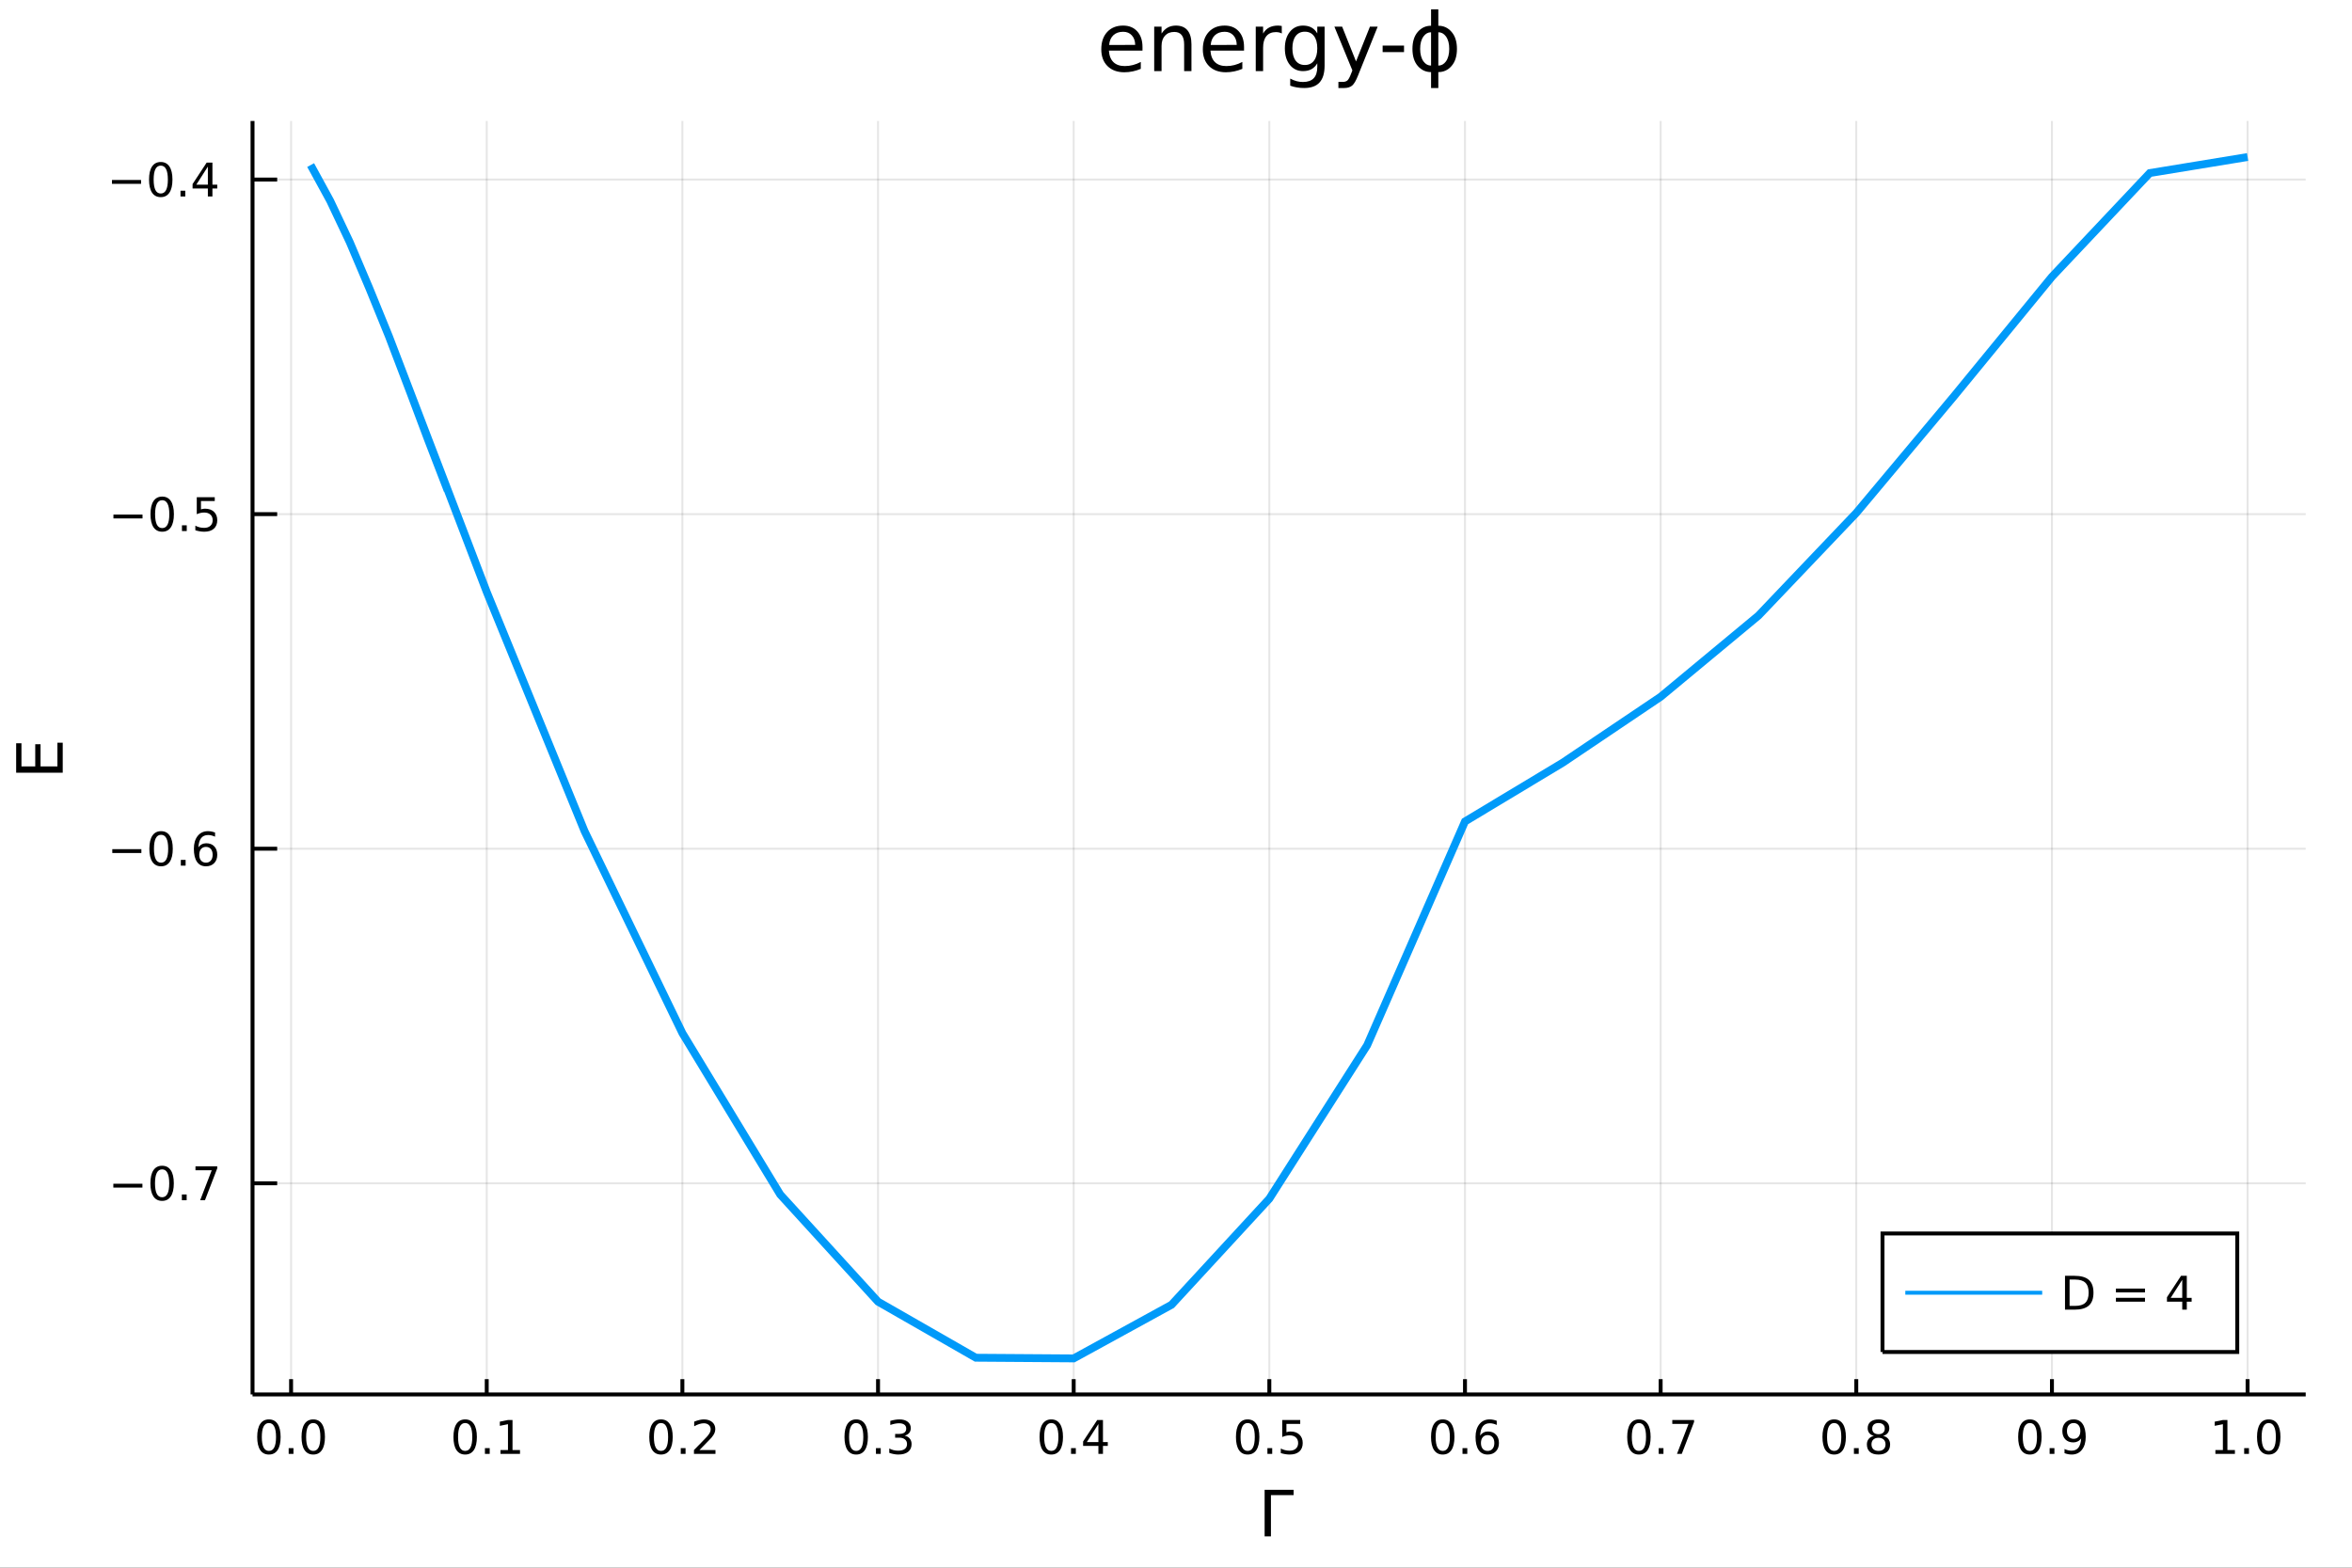 <?xml version="1.0" encoding="utf-8"?>
<svg xmlns="http://www.w3.org/2000/svg" xmlns:xlink="http://www.w3.org/1999/xlink" width="600" height="400" viewBox="0 0 2400 1600">
<rect x="0" y="0" width="2400" height="1600" fill="#333333" stroke="none"/>
<defs>
  <clipPath id="clip240">
    <rect x="0" y="0" width="2400" height="1600"/>
  </clipPath>
</defs>
<path clip-path="url(#clip240)" d="
M0 1600 L2400 1600 L2400 0 L0 0  Z
  " fill="#ffffff" fill-rule="evenodd" fill-opacity="1"/>
<defs>
  <clipPath id="clip241">
    <rect x="480" y="0" width="1681" height="1600"/>
  </clipPath>
</defs>
<path clip-path="url(#clip240)" d="
M257.69 1423.18 L2352.76 1423.18 L2352.76 123.472 L257.69 123.472  Z
  " fill="#ffffff" fill-rule="evenodd" fill-opacity="1"/>
<defs>
  <clipPath id="clip242">
    <rect x="257" y="123" width="2096" height="1301"/>
  </clipPath>
</defs>
<polyline clip-path="url(#clip242)" style="stroke:#000000; stroke-width:2; stroke-opacity:0.1; fill:none" points="
  297.02,1423.18 297.02,123.472 
  "/>
<polyline clip-path="url(#clip242)" style="stroke:#000000; stroke-width:2; stroke-opacity:0.1; fill:none" points="
  496.664,1423.18 496.664,123.472 
  "/>
<polyline clip-path="url(#clip242)" style="stroke:#000000; stroke-width:2; stroke-opacity:0.1; fill:none" points="
  696.308,1423.18 696.308,123.472 
  "/>
<polyline clip-path="url(#clip242)" style="stroke:#000000; stroke-width:2; stroke-opacity:0.1; fill:none" points="
  895.953,1423.18 895.953,123.472 
  "/>
<polyline clip-path="url(#clip242)" style="stroke:#000000; stroke-width:2; stroke-opacity:0.1; fill:none" points="
  1095.6,1423.18 1095.6,123.472 
  "/>
<polyline clip-path="url(#clip242)" style="stroke:#000000; stroke-width:2; stroke-opacity:0.1; fill:none" points="
  1295.24,1423.18 1295.24,123.472 
  "/>
<polyline clip-path="url(#clip242)" style="stroke:#000000; stroke-width:2; stroke-opacity:0.1; fill:none" points="
  1494.88,1423.18 1494.88,123.472 
  "/>
<polyline clip-path="url(#clip242)" style="stroke:#000000; stroke-width:2; stroke-opacity:0.1; fill:none" points="
  1694.53,1423.18 1694.53,123.472 
  "/>
<polyline clip-path="url(#clip242)" style="stroke:#000000; stroke-width:2; stroke-opacity:0.1; fill:none" points="
  1894.17,1423.18 1894.17,123.472 
  "/>
<polyline clip-path="url(#clip242)" style="stroke:#000000; stroke-width:2; stroke-opacity:0.1; fill:none" points="
  2093.82,1423.18 2093.82,123.472 
  "/>
<polyline clip-path="url(#clip242)" style="stroke:#000000; stroke-width:2; stroke-opacity:0.1; fill:none" points="
  2293.46,1423.18 2293.46,123.472 
  "/>
<polyline clip-path="url(#clip240)" style="stroke:#000000; stroke-width:4; stroke-opacity:1; fill:none" points="
  257.69,1423.18 2352.76,1423.18 
  "/>
<polyline clip-path="url(#clip240)" style="stroke:#000000; stroke-width:4; stroke-opacity:1; fill:none" points="
  297.02,1423.18 297.02,1407.58 
  "/>
<polyline clip-path="url(#clip240)" style="stroke:#000000; stroke-width:4; stroke-opacity:1; fill:none" points="
  496.664,1423.18 496.664,1407.58 
  "/>
<polyline clip-path="url(#clip240)" style="stroke:#000000; stroke-width:4; stroke-opacity:1; fill:none" points="
  696.308,1423.18 696.308,1407.58 
  "/>
<polyline clip-path="url(#clip240)" style="stroke:#000000; stroke-width:4; stroke-opacity:1; fill:none" points="
  895.953,1423.18 895.953,1407.58 
  "/>
<polyline clip-path="url(#clip240)" style="stroke:#000000; stroke-width:4; stroke-opacity:1; fill:none" points="
  1095.6,1423.18 1095.6,1407.58 
  "/>
<polyline clip-path="url(#clip240)" style="stroke:#000000; stroke-width:4; stroke-opacity:1; fill:none" points="
  1295.24,1423.18 1295.24,1407.58 
  "/>
<polyline clip-path="url(#clip240)" style="stroke:#000000; stroke-width:4; stroke-opacity:1; fill:none" points="
  1494.88,1423.18 1494.88,1407.58 
  "/>
<polyline clip-path="url(#clip240)" style="stroke:#000000; stroke-width:4; stroke-opacity:1; fill:none" points="
  1694.53,1423.18 1694.53,1407.58 
  "/>
<polyline clip-path="url(#clip240)" style="stroke:#000000; stroke-width:4; stroke-opacity:1; fill:none" points="
  1894.17,1423.18 1894.17,1407.58 
  "/>
<polyline clip-path="url(#clip240)" style="stroke:#000000; stroke-width:4; stroke-opacity:1; fill:none" points="
  2093.82,1423.18 2093.82,1407.58 
  "/>
<polyline clip-path="url(#clip240)" style="stroke:#000000; stroke-width:4; stroke-opacity:1; fill:none" points="
  2293.46,1423.18 2293.46,1407.58 
  "/>
<path clip-path="url(#clip240)" d="M 0 0 M274.404 1452.37 Q270.793 1452.37 268.965 1455.94 Q267.159 1459.48 267.159 1466.61 Q267.159 1473.71 268.965 1477.28 Q270.793 1480.82 274.404 1480.82 Q278.039 1480.82 279.844 1477.28 Q281.673 1473.71 281.673 1466.61 Q281.673 1459.48 279.844 1455.94 Q278.039 1452.37 274.404 1452.37 M274.404 1448.67 Q280.215 1448.67 283.27 1453.27 Q286.349 1457.86 286.349 1466.61 Q286.349 1475.33 283.27 1479.94 Q280.215 1484.52 274.404 1484.52 Q268.594 1484.52 265.516 1479.94 Q262.46 1475.33 262.46 1466.61 Q262.46 1457.86 265.516 1453.27 Q268.594 1448.67 274.404 1448.67 Z" fill="#000000" fill-rule="evenodd" fill-opacity="1" /><path clip-path="url(#clip240)" d="M 0 0 M294.566 1477.97 L299.451 1477.97 L299.451 1483.85 L294.566 1483.85 L294.566 1477.97 Z" fill="#000000" fill-rule="evenodd" fill-opacity="1" /><path clip-path="url(#clip240)" d="M 0 0 M319.636 1452.37 Q316.025 1452.37 314.196 1455.94 Q312.39 1459.48 312.39 1466.61 Q312.39 1473.71 314.196 1477.28 Q316.025 1480.82 319.636 1480.82 Q323.27 1480.82 325.075 1477.28 Q326.904 1473.71 326.904 1466.61 Q326.904 1459.48 325.075 1455.94 Q323.27 1452.37 319.636 1452.37 M319.636 1448.67 Q325.446 1448.67 328.501 1453.27 Q331.58 1457.86 331.58 1466.61 Q331.58 1475.33 328.501 1479.94 Q325.446 1484.52 319.636 1484.52 Q313.826 1484.52 310.747 1479.94 Q307.691 1475.33 307.691 1466.61 Q307.691 1457.86 310.747 1453.27 Q313.826 1448.67 319.636 1448.67 Z" fill="#000000" fill-rule="evenodd" fill-opacity="1" /><path clip-path="url(#clip240)" d="M 0 0 M474.662 1452.37 Q471.051 1452.37 469.222 1455.94 Q467.417 1459.48 467.417 1466.61 Q467.417 1473.71 469.222 1477.28 Q471.051 1480.82 474.662 1480.82 Q478.296 1480.82 480.102 1477.28 Q481.93 1473.71 481.93 1466.61 Q481.93 1459.48 480.102 1455.94 Q478.296 1452.37 474.662 1452.37 M474.662 1448.67 Q480.472 1448.67 483.528 1453.27 Q486.606 1457.86 486.606 1466.61 Q486.606 1475.33 483.528 1479.94 Q480.472 1484.52 474.662 1484.52 Q468.852 1484.52 465.773 1479.94 Q462.718 1475.33 462.718 1466.61 Q462.718 1457.86 465.773 1453.27 Q468.852 1448.67 474.662 1448.67 Z" fill="#000000" fill-rule="evenodd" fill-opacity="1" /><path clip-path="url(#clip240)" d="M 0 0 M494.824 1477.97 L499.708 1477.97 L499.708 1483.85 L494.824 1483.85 L494.824 1477.97 Z" fill="#000000" fill-rule="evenodd" fill-opacity="1" /><path clip-path="url(#clip240)" d="M 0 0 M510.703 1479.92 L518.342 1479.92 L518.342 1453.55 L510.032 1455.22 L510.032 1450.96 L518.296 1449.29 L522.972 1449.29 L522.972 1479.92 L530.611 1479.92 L530.611 1483.85 L510.703 1483.85 L510.703 1479.92 Z" fill="#000000" fill-rule="evenodd" fill-opacity="1" /><path clip-path="url(#clip240)" d="M 0 0 M674.491 1452.37 Q670.88 1452.37 669.052 1455.94 Q667.246 1459.48 667.246 1466.61 Q667.246 1473.71 669.052 1477.28 Q670.88 1480.82 674.491 1480.82 Q678.126 1480.82 679.931 1477.28 Q681.76 1473.71 681.76 1466.61 Q681.76 1459.48 679.931 1455.94 Q678.126 1452.37 674.491 1452.37 M674.491 1448.67 Q680.301 1448.67 683.357 1453.27 Q686.436 1457.86 686.436 1466.61 Q686.436 1475.33 683.357 1479.94 Q680.301 1484.52 674.491 1484.52 Q668.681 1484.52 665.602 1479.94 Q662.547 1475.33 662.547 1466.61 Q662.547 1457.86 665.602 1453.27 Q668.681 1448.67 674.491 1448.67 Z" fill="#000000" fill-rule="evenodd" fill-opacity="1" /><path clip-path="url(#clip240)" d="M 0 0 M694.653 1477.97 L699.537 1477.97 L699.537 1483.85 L694.653 1483.85 L694.653 1477.97 Z" fill="#000000" fill-rule="evenodd" fill-opacity="1" /><path clip-path="url(#clip240)" d="M 0 0 M713.75 1479.92 L730.07 1479.92 L730.07 1483.85 L708.125 1483.85 L708.125 1479.92 Q710.787 1477.16 715.371 1472.53 Q719.977 1467.88 721.158 1466.54 Q723.403 1464.01 724.283 1462.28 Q725.186 1460.52 725.186 1458.83 Q725.186 1456.07 723.241 1454.34 Q721.32 1452.6 718.218 1452.6 Q716.019 1452.6 713.565 1453.37 Q711.135 1454.13 708.357 1455.68 L708.357 1450.96 Q711.181 1449.82 713.635 1449.25 Q716.088 1448.67 718.125 1448.67 Q723.496 1448.67 726.69 1451.35 Q729.885 1454.04 729.885 1458.53 Q729.885 1460.66 729.074 1462.58 Q728.287 1464.48 726.181 1467.07 Q725.602 1467.74 722.5 1470.96 Q719.399 1474.15 713.75 1479.92 Z" fill="#000000" fill-rule="evenodd" fill-opacity="1" /><path clip-path="url(#clip240)" d="M 0 0 M873.661 1452.37 Q870.05 1452.37 868.221 1455.94 Q866.416 1459.48 866.416 1466.61 Q866.416 1473.71 868.221 1477.28 Q870.05 1480.82 873.661 1480.82 Q877.295 1480.82 879.101 1477.28 Q880.929 1473.71 880.929 1466.61 Q880.929 1459.48 879.101 1455.94 Q877.295 1452.37 873.661 1452.37 M873.661 1448.67 Q879.471 1448.67 882.527 1453.27 Q885.605 1457.86 885.605 1466.61 Q885.605 1475.33 882.527 1479.94 Q879.471 1484.52 873.661 1484.52 Q867.851 1484.52 864.772 1479.94 Q861.717 1475.33 861.717 1466.61 Q861.717 1457.86 864.772 1453.27 Q867.851 1448.67 873.661 1448.67 Z" fill="#000000" fill-rule="evenodd" fill-opacity="1" /><path clip-path="url(#clip240)" d="M 0 0 M893.823 1477.97 L898.707 1477.97 L898.707 1483.85 L893.823 1483.85 L893.823 1477.97 Z" fill="#000000" fill-rule="evenodd" fill-opacity="1" /><path clip-path="url(#clip240)" d="M 0 0 M923.059 1465.22 Q926.415 1465.94 928.29 1468.2 Q930.188 1470.47 930.188 1473.81 Q930.188 1478.92 926.67 1481.72 Q923.151 1484.52 916.67 1484.52 Q914.494 1484.52 912.179 1484.08 Q909.888 1483.67 907.434 1482.81 L907.434 1478.3 Q909.378 1479.43 911.693 1480.01 Q914.008 1480.59 916.531 1480.59 Q920.929 1480.59 923.221 1478.85 Q925.536 1477.12 925.536 1473.81 Q925.536 1470.75 923.383 1469.04 Q921.253 1467.3 917.434 1467.3 L913.406 1467.3 L913.406 1463.46 L917.619 1463.46 Q921.068 1463.46 922.897 1462.09 Q924.725 1460.7 924.725 1458.11 Q924.725 1455.45 922.827 1454.04 Q920.952 1452.6 917.434 1452.6 Q915.513 1452.6 913.314 1453.02 Q911.114 1453.44 908.476 1454.31 L908.476 1450.15 Q911.138 1449.41 913.452 1449.04 Q915.79 1448.67 917.851 1448.67 Q923.175 1448.67 926.276 1451.1 Q929.378 1453.5 929.378 1457.63 Q929.378 1460.5 927.735 1462.49 Q926.091 1464.45 923.059 1465.22 Z" fill="#000000" fill-rule="evenodd" fill-opacity="1" /><path clip-path="url(#clip240)" d="M 0 0 M1072.74 1452.37 Q1069.13 1452.37 1067.3 1455.94 Q1065.49 1459.48 1065.49 1466.61 Q1065.49 1473.71 1067.3 1477.28 Q1069.13 1480.82 1072.74 1480.82 Q1076.37 1480.82 1078.18 1477.28 Q1080.01 1473.71 1080.01 1466.61 Q1080.01 1459.48 1078.18 1455.94 Q1076.37 1452.37 1072.74 1452.37 M1072.74 1448.67 Q1078.55 1448.67 1081.6 1453.27 Q1084.68 1457.86 1084.68 1466.61 Q1084.68 1475.33 1081.6 1479.94 Q1078.55 1484.52 1072.74 1484.52 Q1066.93 1484.52 1063.85 1479.94 Q1060.79 1475.33 1060.79 1466.61 Q1060.79 1457.86 1063.85 1453.27 Q1066.93 1448.67 1072.74 1448.67 Z" fill="#000000" fill-rule="evenodd" fill-opacity="1" /><path clip-path="url(#clip240)" d="M 0 0 M1092.9 1477.97 L1097.78 1477.97 L1097.78 1483.85 L1092.9 1483.85 L1092.9 1477.97 Z" fill="#000000" fill-rule="evenodd" fill-opacity="1" /><path clip-path="url(#clip240)" d="M 0 0 M1120.82 1453.37 L1109.01 1471.81 L1120.82 1471.81 L1120.82 1453.37 M1119.59 1449.29 L1125.47 1449.29 L1125.47 1471.81 L1130.4 1471.81 L1130.4 1475.7 L1125.47 1475.7 L1125.47 1483.85 L1120.82 1483.85 L1120.82 1475.7 L1105.21 1475.7 L1105.21 1471.19 L1119.59 1449.29 Z" fill="#000000" fill-rule="evenodd" fill-opacity="1" /><path clip-path="url(#clip240)" d="M 0 0 M1273.12 1452.37 Q1269.51 1452.37 1267.68 1455.94 Q1265.88 1459.48 1265.88 1466.61 Q1265.88 1473.71 1267.68 1477.28 Q1269.51 1480.82 1273.12 1480.82 Q1276.76 1480.82 1278.56 1477.28 Q1280.39 1473.71 1280.39 1466.61 Q1280.39 1459.48 1278.56 1455.94 Q1276.76 1452.37 1273.12 1452.37 M1273.12 1448.67 Q1278.93 1448.67 1281.99 1453.27 Q1285.07 1457.86 1285.07 1466.61 Q1285.07 1475.33 1281.99 1479.94 Q1278.93 1484.52 1273.12 1484.52 Q1267.31 1484.52 1264.23 1479.94 Q1261.18 1475.33 1261.18 1466.61 Q1261.18 1457.86 1264.23 1453.27 Q1267.31 1448.67 1273.12 1448.67 Z" fill="#000000" fill-rule="evenodd" fill-opacity="1" /><path clip-path="url(#clip240)" d="M 0 0 M1293.28 1477.97 L1298.17 1477.97 L1298.17 1483.85 L1293.28 1483.85 L1293.28 1477.97 Z" fill="#000000" fill-rule="evenodd" fill-opacity="1" /><path clip-path="url(#clip240)" d="M 0 0 M1308.4 1449.29 L1326.76 1449.29 L1326.76 1453.23 L1312.68 1453.23 L1312.68 1461.7 Q1313.7 1461.35 1314.72 1461.19 Q1315.74 1461 1316.76 1461 Q1322.54 1461 1325.92 1464.18 Q1329.3 1467.35 1329.3 1472.76 Q1329.3 1478.34 1325.83 1481.44 Q1322.36 1484.52 1316.04 1484.52 Q1313.86 1484.52 1311.59 1484.15 Q1309.35 1483.78 1306.94 1483.04 L1306.94 1478.34 Q1309.03 1479.48 1311.25 1480.03 Q1313.47 1480.59 1315.95 1480.59 Q1319.95 1480.59 1322.29 1478.48 Q1324.63 1476.38 1324.63 1472.76 Q1324.63 1469.15 1322.29 1467.05 Q1319.95 1464.94 1315.95 1464.94 Q1314.07 1464.94 1312.2 1465.36 Q1310.34 1465.77 1308.4 1466.65 L1308.4 1449.29 Z" fill="#000000" fill-rule="evenodd" fill-opacity="1" /><path clip-path="url(#clip240)" d="M 0 0 M1472.19 1452.37 Q1468.58 1452.37 1466.75 1455.94 Q1464.94 1459.48 1464.94 1466.61 Q1464.94 1473.71 1466.75 1477.28 Q1468.58 1480.82 1472.19 1480.82 Q1475.82 1480.82 1477.63 1477.28 Q1479.46 1473.71 1479.46 1466.61 Q1479.46 1459.48 1477.63 1455.94 Q1475.82 1452.37 1472.19 1452.37 M1472.19 1448.67 Q1478 1448.67 1481.05 1453.27 Q1484.13 1457.86 1484.13 1466.61 Q1484.13 1475.33 1481.05 1479.94 Q1478 1484.52 1472.19 1484.52 Q1466.38 1484.52 1463.3 1479.94 Q1460.24 1475.33 1460.24 1466.61 Q1460.24 1457.86 1463.3 1453.27 Q1466.38 1448.67 1472.19 1448.67 Z" fill="#000000" fill-rule="evenodd" fill-opacity="1" /><path clip-path="url(#clip240)" d="M 0 0 M1492.35 1477.97 L1497.23 1477.97 L1497.23 1483.85 L1492.35 1483.85 L1492.35 1477.97 Z" fill="#000000" fill-rule="evenodd" fill-opacity="1" /><path clip-path="url(#clip240)" d="M 0 0 M1518 1464.71 Q1514.85 1464.71 1513 1466.86 Q1511.17 1469.01 1511.17 1472.76 Q1511.17 1476.49 1513 1478.67 Q1514.85 1480.82 1518 1480.82 Q1521.15 1480.82 1522.98 1478.67 Q1524.83 1476.49 1524.83 1472.76 Q1524.83 1469.01 1522.98 1466.86 Q1521.15 1464.71 1518 1464.71 M1527.28 1450.06 L1527.28 1454.31 Q1525.52 1453.48 1523.72 1453.04 Q1521.93 1452.6 1520.17 1452.6 Q1515.54 1452.6 1513.09 1455.73 Q1510.66 1458.85 1510.31 1465.17 Q1511.68 1463.16 1513.74 1462.09 Q1515.8 1461 1518.28 1461 Q1523.48 1461 1526.49 1464.18 Q1529.53 1467.32 1529.53 1472.76 Q1529.53 1478.09 1526.38 1481.31 Q1523.23 1484.52 1518 1484.52 Q1512 1484.52 1508.83 1479.94 Q1505.66 1475.33 1505.66 1466.61 Q1505.66 1458.41 1509.55 1453.55 Q1513.44 1448.67 1519.99 1448.67 Q1521.75 1448.67 1523.53 1449.01 Q1525.34 1449.36 1527.28 1450.06 Z" fill="#000000" fill-rule="evenodd" fill-opacity="1" /><path clip-path="url(#clip240)" d="M 0 0 M1672.36 1452.37 Q1668.75 1452.37 1666.93 1455.94 Q1665.12 1459.48 1665.12 1466.61 Q1665.12 1473.71 1666.93 1477.28 Q1668.75 1480.82 1672.36 1480.82 Q1676 1480.82 1677.8 1477.28 Q1679.63 1473.71 1679.63 1466.61 Q1679.63 1459.48 1677.8 1455.94 Q1676 1452.37 1672.36 1452.37 M1672.36 1448.67 Q1678.18 1448.67 1681.23 1453.27 Q1684.31 1457.86 1684.31 1466.61 Q1684.31 1475.33 1681.23 1479.94 Q1678.18 1484.52 1672.36 1484.52 Q1666.55 1484.52 1663.48 1479.94 Q1660.42 1475.33 1660.42 1466.61 Q1660.42 1457.86 1663.48 1453.27 Q1666.55 1448.67 1672.36 1448.67 Z" fill="#000000" fill-rule="evenodd" fill-opacity="1" /><path clip-path="url(#clip240)" d="M 0 0 M1692.53 1477.97 L1697.41 1477.97 L1697.41 1483.85 L1692.53 1483.85 L1692.53 1477.97 Z" fill="#000000" fill-rule="evenodd" fill-opacity="1" /><path clip-path="url(#clip240)" d="M 0 0 M1706.42 1449.29 L1728.64 1449.29 L1728.64 1451.28 L1716.09 1483.85 L1711.21 1483.85 L1723.01 1453.23 L1706.42 1453.23 L1706.42 1449.29 Z" fill="#000000" fill-rule="evenodd" fill-opacity="1" /><path clip-path="url(#clip240)" d="M 0 0 M1871.6 1452.37 Q1867.99 1452.37 1866.16 1455.94 Q1864.36 1459.48 1864.36 1466.61 Q1864.36 1473.71 1866.16 1477.28 Q1867.99 1480.82 1871.6 1480.82 Q1875.24 1480.82 1877.04 1477.28 Q1878.87 1473.71 1878.87 1466.61 Q1878.87 1459.48 1877.04 1455.94 Q1875.24 1452.37 1871.6 1452.37 M1871.6 1448.67 Q1877.41 1448.67 1880.47 1453.27 Q1883.55 1457.86 1883.55 1466.61 Q1883.55 1475.33 1880.47 1479.94 Q1877.41 1484.52 1871.6 1484.52 Q1865.79 1484.52 1862.72 1479.94 Q1859.66 1475.33 1859.66 1466.61 Q1859.66 1457.86 1862.72 1453.27 Q1865.79 1448.67 1871.6 1448.67 Z" fill="#000000" fill-rule="evenodd" fill-opacity="1" /><path clip-path="url(#clip240)" d="M 0 0 M1891.77 1477.97 L1896.65 1477.97 L1896.65 1483.85 L1891.77 1483.85 L1891.77 1477.97 Z" fill="#000000" fill-rule="evenodd" fill-opacity="1" /><path clip-path="url(#clip240)" d="M 0 0 M1916.84 1467.44 Q1913.5 1467.44 1911.58 1469.22 Q1909.68 1471 1909.68 1474.13 Q1909.68 1477.25 1911.58 1479.04 Q1913.5 1480.82 1916.84 1480.82 Q1920.17 1480.82 1922.09 1479.04 Q1924.01 1477.23 1924.01 1474.13 Q1924.01 1471 1922.09 1469.22 Q1920.19 1467.44 1916.84 1467.44 M1912.16 1465.45 Q1909.15 1464.71 1907.46 1462.65 Q1905.79 1460.59 1905.79 1457.63 Q1905.79 1453.48 1908.73 1451.07 Q1911.7 1448.67 1916.84 1448.67 Q1922 1448.67 1924.94 1451.07 Q1927.88 1453.48 1927.88 1457.63 Q1927.88 1460.59 1926.19 1462.65 Q1924.52 1464.71 1921.53 1465.45 Q1924.91 1466.24 1926.79 1468.53 Q1928.69 1470.82 1928.69 1474.13 Q1928.69 1479.15 1925.61 1481.84 Q1922.55 1484.52 1916.84 1484.52 Q1911.12 1484.52 1908.04 1481.84 Q1904.98 1479.15 1904.98 1474.13 Q1904.98 1470.82 1906.88 1468.53 Q1908.78 1466.24 1912.16 1465.45 M1910.45 1458.06 Q1910.45 1460.75 1912.11 1462.25 Q1913.8 1463.76 1916.84 1463.76 Q1919.84 1463.76 1921.53 1462.25 Q1923.25 1460.75 1923.25 1458.06 Q1923.25 1455.38 1921.53 1453.88 Q1919.84 1452.37 1916.84 1452.37 Q1913.8 1452.37 1912.11 1453.88 Q1910.45 1455.38 1910.45 1458.06 Z" fill="#000000" fill-rule="evenodd" fill-opacity="1" /><path clip-path="url(#clip240)" d="M 0 0 M2071.29 1452.37 Q2067.68 1452.37 2065.85 1455.94 Q2064.05 1459.48 2064.05 1466.61 Q2064.05 1473.71 2065.85 1477.28 Q2067.68 1480.82 2071.29 1480.82 Q2074.93 1480.82 2076.73 1477.28 Q2078.56 1473.71 2078.56 1466.61 Q2078.56 1459.48 2076.73 1455.94 Q2074.93 1452.37 2071.29 1452.37 M2071.29 1448.67 Q2077.1 1448.67 2080.16 1453.27 Q2083.24 1457.86 2083.24 1466.61 Q2083.24 1475.33 2080.16 1479.94 Q2077.1 1484.52 2071.29 1484.52 Q2065.48 1484.52 2062.41 1479.94 Q2059.35 1475.33 2059.35 1466.61 Q2059.35 1457.86 2062.41 1453.27 Q2065.48 1448.67 2071.29 1448.67 Z" fill="#000000" fill-rule="evenodd" fill-opacity="1" /><path clip-path="url(#clip240)" d="M 0 0 M2091.46 1477.97 L2096.34 1477.97 L2096.34 1483.85 L2091.46 1483.85 L2091.46 1477.97 Z" fill="#000000" fill-rule="evenodd" fill-opacity="1" /><path clip-path="url(#clip240)" d="M 0 0 M2106.66 1483.13 L2106.66 1478.88 Q2108.42 1479.71 2110.23 1480.15 Q2112.03 1480.59 2113.77 1480.59 Q2118.4 1480.59 2120.83 1477.49 Q2123.28 1474.36 2123.63 1468.02 Q2122.29 1470.01 2120.23 1471.07 Q2118.17 1472.14 2115.67 1472.14 Q2110.48 1472.14 2107.45 1469.01 Q2104.44 1465.87 2104.44 1460.43 Q2104.44 1455.1 2107.59 1451.88 Q2110.74 1448.67 2115.97 1448.67 Q2121.97 1448.67 2125.11 1453.27 Q2128.28 1457.86 2128.28 1466.61 Q2128.28 1474.78 2124.4 1479.66 Q2120.53 1484.52 2113.98 1484.52 Q2112.22 1484.52 2110.41 1484.18 Q2108.61 1483.83 2106.66 1483.13 M2115.97 1468.48 Q2119.12 1468.48 2120.95 1466.33 Q2122.8 1464.18 2122.8 1460.43 Q2122.8 1456.7 2120.95 1454.55 Q2119.12 1452.37 2115.97 1452.37 Q2112.82 1452.37 2110.97 1454.55 Q2109.14 1456.7 2109.14 1460.43 Q2109.14 1464.18 2110.97 1466.33 Q2112.82 1468.48 2115.97 1468.48 Z" fill="#000000" fill-rule="evenodd" fill-opacity="1" /><path clip-path="url(#clip240)" d="M 0 0 M2260.61 1479.92 L2268.25 1479.92 L2268.25 1453.55 L2259.94 1455.22 L2259.94 1450.96 L2268.21 1449.29 L2272.88 1449.29 L2272.88 1479.92 L2280.52 1479.92 L2280.52 1483.85 L2260.61 1483.85 L2260.61 1479.92 Z" fill="#000000" fill-rule="evenodd" fill-opacity="1" /><path clip-path="url(#clip240)" d="M 0 0 M2289.97 1477.97 L2294.85 1477.97 L2294.85 1483.85 L2289.97 1483.85 L2289.97 1477.97 Z" fill="#000000" fill-rule="evenodd" fill-opacity="1" /><path clip-path="url(#clip240)" d="M 0 0 M2315.04 1452.37 Q2311.42 1452.37 2309.6 1455.94 Q2307.79 1459.48 2307.79 1466.61 Q2307.79 1473.71 2309.6 1477.28 Q2311.42 1480.82 2315.04 1480.82 Q2318.67 1480.82 2320.48 1477.28 Q2322.3 1473.71 2322.3 1466.61 Q2322.3 1459.48 2320.48 1455.94 Q2318.67 1452.37 2315.04 1452.37 M2315.04 1448.67 Q2320.85 1448.67 2323.9 1453.27 Q2326.98 1457.86 2326.98 1466.61 Q2326.98 1475.33 2323.9 1479.94 Q2320.85 1484.52 2315.04 1484.52 Q2309.23 1484.52 2306.15 1479.94 Q2303.09 1475.33 2303.09 1466.61 Q2303.09 1457.86 2306.15 1453.27 Q2309.23 1448.67 2315.04 1448.67 Z" fill="#000000" fill-rule="evenodd" fill-opacity="1" /><path clip-path="url(#clip240)" d="M 0 0 M1290.44 1568.04 L1290.44 1520.52 L1320.01 1520.52 L1320.01 1525.93 L1296.87 1525.93 L1296.87 1568.04 L1290.44 1568.04 Z" fill="#000000" fill-rule="evenodd" fill-opacity="1" /><polyline clip-path="url(#clip242)" style="stroke:#000000; stroke-width:2; stroke-opacity:0.1; fill:none" points="
  257.69,1207.69 2352.76,1207.69 
  "/>
<polyline clip-path="url(#clip242)" style="stroke:#000000; stroke-width:2; stroke-opacity:0.1; fill:none" points="
  257.69,866.206 2352.76,866.206 
  "/>
<polyline clip-path="url(#clip242)" style="stroke:#000000; stroke-width:2; stroke-opacity:0.1; fill:none" points="
  257.69,524.726 2352.76,524.726 
  "/>
<polyline clip-path="url(#clip242)" style="stroke:#000000; stroke-width:2; stroke-opacity:0.1; fill:none" points="
  257.69,183.247 2352.76,183.247 
  "/>
<polyline clip-path="url(#clip240)" style="stroke:#000000; stroke-width:4; stroke-opacity:1; fill:none" points="
  257.69,1423.18 257.69,123.472 
  "/>
<polyline clip-path="url(#clip240)" style="stroke:#000000; stroke-width:4; stroke-opacity:1; fill:none" points="
  257.69,1207.69 282.831,1207.69 
  "/>
<polyline clip-path="url(#clip240)" style="stroke:#000000; stroke-width:4; stroke-opacity:1; fill:none" points="
  257.69,866.206 282.831,866.206 
  "/>
<polyline clip-path="url(#clip240)" style="stroke:#000000; stroke-width:4; stroke-opacity:1; fill:none" points="
  257.69,524.726 282.831,524.726 
  "/>
<polyline clip-path="url(#clip240)" style="stroke:#000000; stroke-width:4; stroke-opacity:1; fill:none" points="
  257.69,183.247 282.831,183.247 
  "/>
<path clip-path="url(#clip240)" d="M 0 0 M115.649 1208.14 L145.325 1208.14 L145.325 1212.07 L115.649 1212.07 L115.649 1208.14 Z" fill="#000000" fill-rule="evenodd" fill-opacity="1" /><path clip-path="url(#clip240)" d="M 0 0 M165.417 1193.48 Q161.806 1193.48 159.978 1197.05 Q158.172 1200.59 158.172 1207.72 Q158.172 1214.83 159.978 1218.39 Q161.806 1221.93 165.417 1221.93 Q169.052 1221.93 170.857 1218.39 Q172.686 1214.83 172.686 1207.72 Q172.686 1200.59 170.857 1197.05 Q169.052 1193.48 165.417 1193.48 M165.417 1189.78 Q171.227 1189.78 174.283 1194.39 Q177.362 1198.97 177.362 1207.72 Q177.362 1216.45 174.283 1221.05 Q171.227 1225.64 165.417 1225.64 Q159.607 1225.64 156.528 1221.05 Q153.473 1216.45 153.473 1207.72 Q153.473 1198.97 156.528 1194.39 Q159.607 1189.78 165.417 1189.78 Z" fill="#000000" fill-rule="evenodd" fill-opacity="1" /><path clip-path="url(#clip240)" d="M 0 0 M185.579 1219.09 L190.463 1219.09 L190.463 1224.97 L185.579 1224.97 L185.579 1219.09 Z" fill="#000000" fill-rule="evenodd" fill-opacity="1" /><path clip-path="url(#clip240)" d="M 0 0 M199.468 1190.41 L221.69 1190.41 L221.69 1192.4 L209.144 1224.97 L204.26 1224.97 L216.065 1194.34 L199.468 1194.34 L199.468 1190.41 Z" fill="#000000" fill-rule="evenodd" fill-opacity="1" /><path clip-path="url(#clip240)" d="M 0 0 M114.584 866.657 L144.26 866.657 L144.26 870.592 L114.584 870.592 L114.584 866.657 Z" fill="#000000" fill-rule="evenodd" fill-opacity="1" /><path clip-path="url(#clip240)" d="M 0 0 M164.352 852.004 Q160.741 852.004 158.913 855.569 Q157.107 859.111 157.107 866.24 Q157.107 873.347 158.913 876.912 Q160.741 880.453 164.352 880.453 Q167.987 880.453 169.792 876.912 Q171.621 873.347 171.621 866.24 Q171.621 859.111 169.792 855.569 Q167.987 852.004 164.352 852.004 M164.352 848.301 Q170.163 848.301 173.218 852.907 Q176.297 857.49 176.297 866.24 Q176.297 874.967 173.218 879.574 Q170.163 884.157 164.352 884.157 Q158.542 884.157 155.464 879.574 Q152.408 874.967 152.408 866.24 Q152.408 857.49 155.464 852.907 Q158.542 848.301 164.352 848.301 Z" fill="#000000" fill-rule="evenodd" fill-opacity="1" /><path clip-path="url(#clip240)" d="M 0 0 M184.514 877.606 L189.399 877.606 L189.399 883.486 L184.514 883.486 L184.514 877.606 Z" fill="#000000" fill-rule="evenodd" fill-opacity="1" /><path clip-path="url(#clip240)" d="M 0 0 M210.162 864.342 Q207.014 864.342 205.162 866.495 Q203.334 868.648 203.334 872.398 Q203.334 876.125 205.162 878.301 Q207.014 880.453 210.162 880.453 Q213.311 880.453 215.139 878.301 Q216.991 876.125 216.991 872.398 Q216.991 868.648 215.139 866.495 Q213.311 864.342 210.162 864.342 M219.445 849.69 L219.445 853.949 Q217.686 853.116 215.88 852.676 Q214.098 852.236 212.338 852.236 Q207.709 852.236 205.255 855.361 Q202.824 858.486 202.477 864.805 Q203.843 862.791 205.903 861.727 Q207.963 860.639 210.44 860.639 Q215.649 860.639 218.658 863.81 Q221.69 866.958 221.69 872.398 Q221.69 877.722 218.542 880.939 Q215.394 884.157 210.162 884.157 Q204.167 884.157 200.996 879.574 Q197.825 874.967 197.825 866.24 Q197.825 858.046 201.713 853.185 Q205.602 848.301 212.153 848.301 Q213.912 848.301 215.695 848.648 Q217.5 848.995 219.445 849.69 Z" fill="#000000" fill-rule="evenodd" fill-opacity="1" /><path clip-path="url(#clip240)" d="M 0 0 M115.742 525.178 L145.417 525.178 L145.417 529.113 L115.742 529.113 L115.742 525.178 Z" fill="#000000" fill-rule="evenodd" fill-opacity="1" /><path clip-path="url(#clip240)" d="M 0 0 M165.51 510.525 Q161.899 510.525 160.07 514.09 Q158.265 517.631 158.265 524.761 Q158.265 531.867 160.07 535.432 Q161.899 538.974 165.51 538.974 Q169.144 538.974 170.95 535.432 Q172.778 531.867 172.778 524.761 Q172.778 517.631 170.95 514.09 Q169.144 510.525 165.51 510.525 M165.51 506.821 Q171.32 506.821 174.376 511.428 Q177.454 516.011 177.454 524.761 Q177.454 533.488 174.376 538.094 Q171.32 542.678 165.51 542.678 Q159.7 542.678 156.621 538.094 Q153.566 533.488 153.566 524.761 Q153.566 516.011 156.621 511.428 Q159.7 506.821 165.51 506.821 Z" fill="#000000" fill-rule="evenodd" fill-opacity="1" /><path clip-path="url(#clip240)" d="M 0 0 M185.672 536.127 L190.556 536.127 L190.556 542.006 L185.672 542.006 L185.672 536.127 Z" fill="#000000" fill-rule="evenodd" fill-opacity="1" /><path clip-path="url(#clip240)" d="M 0 0 M200.787 507.446 L219.144 507.446 L219.144 511.381 L205.07 511.381 L205.07 519.854 Q206.088 519.506 207.107 519.344 Q208.125 519.159 209.144 519.159 Q214.931 519.159 218.311 522.33 Q221.69 525.502 221.69 530.918 Q221.69 536.497 218.218 539.599 Q214.746 542.678 208.426 542.678 Q206.25 542.678 203.982 542.307 Q201.737 541.937 199.329 541.196 L199.329 536.497 Q201.412 537.631 203.635 538.187 Q205.857 538.742 208.334 538.742 Q212.338 538.742 214.676 536.636 Q217.014 534.529 217.014 530.918 Q217.014 527.307 214.676 525.201 Q212.338 523.094 208.334 523.094 Q206.459 523.094 204.584 523.511 Q202.732 523.928 200.787 524.807 L200.787 507.446 Z" fill="#000000" fill-rule="evenodd" fill-opacity="1" /><path clip-path="url(#clip240)" d="M 0 0 M114.26 183.698 L143.936 183.698 L143.936 187.633 L114.26 187.633 L114.26 183.698 Z" fill="#000000" fill-rule="evenodd" fill-opacity="1" /><path clip-path="url(#clip240)" d="M 0 0 M164.028 169.046 Q160.417 169.046 158.589 172.61 Q156.783 176.152 156.783 183.282 Q156.783 190.388 158.589 193.953 Q160.417 197.495 164.028 197.495 Q167.663 197.495 169.468 193.953 Q171.297 190.388 171.297 183.282 Q171.297 176.152 169.468 172.61 Q167.663 169.046 164.028 169.046 M164.028 165.342 Q169.839 165.342 172.894 169.948 Q175.973 174.532 175.973 183.282 Q175.973 192.008 172.894 196.615 Q169.839 201.198 164.028 201.198 Q158.218 201.198 155.14 196.615 Q152.084 192.008 152.084 183.282 Q152.084 174.532 155.14 169.948 Q158.218 165.342 164.028 165.342 Z" fill="#000000" fill-rule="evenodd" fill-opacity="1" /><path clip-path="url(#clip240)" d="M 0 0 M184.19 194.647 L189.075 194.647 L189.075 200.527 L184.19 200.527 L184.19 194.647 Z" fill="#000000" fill-rule="evenodd" fill-opacity="1" /><path clip-path="url(#clip240)" d="M 0 0 M212.107 170.041 L200.301 188.49 L212.107 188.49 L212.107 170.041 M210.88 165.967 L216.76 165.967 L216.76 188.49 L221.69 188.49 L221.69 192.379 L216.76 192.379 L216.76 200.527 L212.107 200.527 L212.107 192.379 L196.505 192.379 L196.505 187.865 L210.88 165.967 Z" fill="#000000" fill-rule="evenodd" fill-opacity="1" /><path clip-path="url(#clip240)" d="M 0 0 M16.484 788.636 L16.484 758.589 L21.895 758.589 L21.895 782.206 L35.963 782.206 L35.963 759.576 L41.374 759.576 L41.374 782.206 L58.593 782.206 L58.593 758.016 L64.004 758.016 L64.004 788.636 L16.484 788.636 Z" fill="#000000" fill-rule="evenodd" fill-opacity="1" /><path clip-path="url(#clip240)" d="M 0 0 M1165.81 48.028 L1165.81 51.673 L1131.54 51.673 Q1132.03 59.37 1136.16 63.421 Q1140.33 67.431 1147.74 67.431 Q1152.04 67.431 1156.05 66.378 Q1160.1 65.325 1164.07 63.218 L1164.07 70.267 Q1160.06 71.968 1155.85 72.86 Q1151.63 73.751 1147.3 73.751 Q1136.44 73.751 1130.08 67.431 Q1123.76 61.112 1123.76 50.337 Q1123.76 39.197 1129.76 32.675 Q1135.79 26.112 1146 26.112 Q1155.16 26.112 1160.46 32.026 Q1165.81 37.9 1165.81 48.028 M1158.36 45.84 Q1158.28 39.723 1154.91 36.077 Q1151.59 32.431 1146.08 32.431 Q1139.84 32.431 1136.08 35.956 Q1132.35 39.48 1131.78 45.88 L1158.36 45.84 Z" fill="#000000" fill-rule="evenodd" fill-opacity="1" /><path clip-path="url(#clip240)" d="M 0 0 M1215.76 45.192 L1215.76 72.576 L1208.31 72.576 L1208.31 45.435 Q1208.31 38.994 1205.79 35.794 Q1203.28 32.594 1198.26 32.594 Q1192.22 32.594 1188.74 36.442 Q1185.26 40.29 1185.26 46.934 L1185.26 72.576 L1177.76 72.576 L1177.76 27.206 L1185.26 27.206 L1185.26 34.254 Q1187.93 30.163 1191.53 28.138 Q1195.18 26.112 1199.92 26.112 Q1207.74 26.112 1211.75 30.973 Q1215.76 35.794 1215.76 45.192 Z" fill="#000000" fill-rule="evenodd" fill-opacity="1" /><path clip-path="url(#clip240)" d="M 0 0 M1269.43 48.028 L1269.43 51.673 L1235.16 51.673 Q1235.65 59.37 1239.78 63.421 Q1243.95 67.431 1251.37 67.431 Q1255.66 67.431 1259.67 66.378 Q1263.72 65.325 1267.69 63.218 L1267.69 70.267 Q1263.68 71.968 1259.47 72.86 Q1255.26 73.751 1250.92 73.751 Q1240.06 73.751 1233.7 67.431 Q1227.38 61.112 1227.38 50.337 Q1227.38 39.197 1233.38 32.675 Q1239.42 26.112 1249.62 26.112 Q1258.78 26.112 1264.09 32.026 Q1269.43 37.9 1269.43 48.028 M1261.98 45.84 Q1261.9 39.723 1258.54 36.077 Q1255.21 32.431 1249.71 32.431 Q1243.47 32.431 1239.7 35.956 Q1235.97 39.48 1235.41 45.88 L1261.98 45.84 Z" fill="#000000" fill-rule="evenodd" fill-opacity="1" /><path clip-path="url(#clip240)" d="M 0 0 M1307.96 34.173 Q1306.7 33.444 1305.2 33.12 Q1303.74 32.756 1301.96 32.756 Q1295.64 32.756 1292.24 36.888 Q1288.88 40.979 1288.88 48.676 L1288.88 72.576 L1281.38 72.576 L1281.38 27.206 L1288.88 27.206 L1288.88 34.254 Q1291.23 30.122 1294.99 28.138 Q1298.76 26.112 1304.15 26.112 Q1304.92 26.112 1305.85 26.234 Q1306.78 26.315 1307.92 26.517 L1307.96 34.173 Z" fill="#000000" fill-rule="evenodd" fill-opacity="1" /><path clip-path="url(#clip240)" d="M 0 0 M1344.17 49.364 Q1344.17 41.263 1340.81 36.806 Q1337.49 32.35 1331.45 32.35 Q1325.46 32.35 1322.1 36.806 Q1318.77 41.263 1318.77 49.364 Q1318.77 57.426 1322.1 61.882 Q1325.46 66.338 1331.45 66.338 Q1337.49 66.338 1340.81 61.882 Q1344.17 57.426 1344.17 49.364 M1351.63 66.945 Q1351.63 78.531 1346.48 84.162 Q1341.34 89.833 1330.72 89.833 Q1326.79 89.833 1323.31 89.225 Q1319.83 88.658 1316.55 87.443 L1316.55 80.192 Q1319.83 81.974 1323.03 82.825 Q1326.23 83.675 1329.55 83.675 Q1336.88 83.675 1340.53 79.827 Q1344.17 76.019 1344.17 68.282 L1344.17 64.596 Q1341.86 68.606 1338.26 70.591 Q1334.65 72.576 1329.63 72.576 Q1321.28 72.576 1316.18 66.216 Q1311.08 59.856 1311.08 49.364 Q1311.08 38.832 1316.18 32.472 Q1321.28 26.112 1329.63 26.112 Q1334.65 26.112 1338.26 28.097 Q1341.86 30.082 1344.17 34.092 L1344.17 27.206 L1351.63 27.206 L1351.63 66.945 Z" fill="#000000" fill-rule="evenodd" fill-opacity="1" /><path clip-path="url(#clip240)" d="M 0 0 M1385.86 76.789 Q1382.7 84.891 1379.7 87.362 Q1376.7 89.833 1371.68 89.833 L1365.72 89.833 L1365.72 83.594 L1370.1 83.594 Q1373.18 83.594 1374.88 82.136 Q1376.58 80.678 1378.65 75.25 L1379.98 71.847 L1361.63 27.206 L1369.53 27.206 L1383.71 62.692 L1397.89 27.206 L1405.79 27.206 L1385.86 76.789 Z" fill="#000000" fill-rule="evenodd" fill-opacity="1" /><path clip-path="url(#clip240)" d="M 0 0 M1410.85 46.529 L1432.68 46.529 L1432.68 53.172 L1410.85 53.172 L1410.85 46.529 Z" fill="#000000" fill-rule="evenodd" fill-opacity="1" /><path clip-path="url(#clip240)" d="M 0 0 M1467.68 9.544 L1467.68 26.274 Q1475.75 26.274 1481.13 32.472 Q1486.68 38.791 1486.68 49.931 Q1486.68 61.071 1481.13 67.391 Q1475.75 73.589 1467.68 73.589 L1467.68 89.833 L1460.27 89.833 L1460.27 73.589 Q1452.21 73.589 1446.78 67.391 Q1441.27 61.071 1441.27 49.931 Q1441.27 38.791 1446.78 32.472 Q1452.21 26.274 1460.27 26.274 L1460.27 9.544 L1467.68 9.544 M1467.68 66.945 Q1472.26 66.945 1475.38 62.773 Q1478.78 58.114 1478.82 49.931 Q1478.87 41.83 1475.38 37.09 Q1472.26 32.918 1467.68 32.918 L1467.68 66.945 M1460.27 66.945 L1460.27 32.918 Q1455.69 32.918 1452.62 37.09 Q1449.09 41.83 1449.13 49.931 Q1449.17 58.114 1452.62 62.773 Q1455.69 66.945 1460.27 66.945 Z" fill="#000000" fill-rule="evenodd" fill-opacity="1" /><polyline clip-path="url(#clip242)" style="stroke:#009af9; stroke-width:8; stroke-opacity:1; fill:none" points="
  316.984,168.471 336.949,205.012 356.913,247.18 376.878,294.225 396.842,343.247 416.807,395.599 436.771,448.794 456.735,500.56 396.842,343.247 496.664,604.16 
  596.486,848.295 696.308,1054.42 796.13,1219.11 895.953,1328.51 995.775,1385.71 1095.6,1386.4 1195.42,1331.68 1295.24,1223.41 1395.06,1066.78 1494.88,838.403 
  1594.71,778.366 1694.53,711.153 1794.35,628.297 1894.17,523.503 1994,404.25 2093.82,282.465 2193.64,176.617 2293.46,160.256 
  "/>
<path clip-path="url(#clip240)" d="
M1920.92 1379.86 L2282.92 1379.86 L2282.92 1258.9 L1920.92 1258.9  Z
  " fill="#ffffff" fill-rule="evenodd" fill-opacity="1"/>
<polyline clip-path="url(#clip240)" style="stroke:#000000; stroke-width:4; stroke-opacity:1; fill:none" points="
  1920.92,1379.86 2282.92,1379.86 2282.92,1258.9 1920.92,1258.9 1920.92,1379.86 
  "/>
<polyline clip-path="url(#clip240)" style="stroke:#009af9; stroke-width:4; stroke-opacity:1; fill:none" points="
  1944.2,1319.38 2083.87,1319.38 
  "/>
<path clip-path="url(#clip240)" d="M 0 0 M2111.83 1305.94 L2111.83 1332.81 L2117.48 1332.81 Q2124.63 1332.81 2127.94 1329.57 Q2131.27 1326.33 2131.27 1319.34 Q2131.27 1312.4 2127.94 1309.18 Q2124.63 1305.94 2117.48 1305.94 L2111.83 1305.94 M2107.15 1302.1 L2116.76 1302.1 Q2126.8 1302.1 2131.5 1306.29 Q2136.2 1310.45 2136.2 1319.34 Q2136.2 1328.28 2131.48 1332.47 Q2126.76 1336.66 2116.76 1336.66 L2107.15 1336.66 L2107.15 1302.1 Z" fill="#000000" fill-rule="evenodd" fill-opacity="1" /><path clip-path="url(#clip240)" d="M 0 0 M2159.1 1315.13 L2188.77 1315.13 L2188.77 1319.02 L2159.1 1319.02 L2159.1 1315.13 M2159.1 1324.57 L2188.77 1324.57 L2188.77 1328.51 L2159.1 1328.51 L2159.1 1324.57 Z" fill="#000000" fill-rule="evenodd" fill-opacity="1" /><path clip-path="url(#clip240)" d="M 0 0 M2226.78 1306.17 L2214.97 1324.62 L2226.78 1324.62 L2226.78 1306.17 M2225.55 1302.1 L2231.43 1302.1 L2231.43 1324.62 L2236.36 1324.62 L2236.36 1328.51 L2231.43 1328.51 L2231.43 1336.66 L2226.78 1336.66 L2226.78 1328.51 L2211.18 1328.51 L2211.18 1323.99 L2225.55 1302.1 Z" fill="#000000" fill-rule="evenodd" fill-opacity="1" /></svg>
